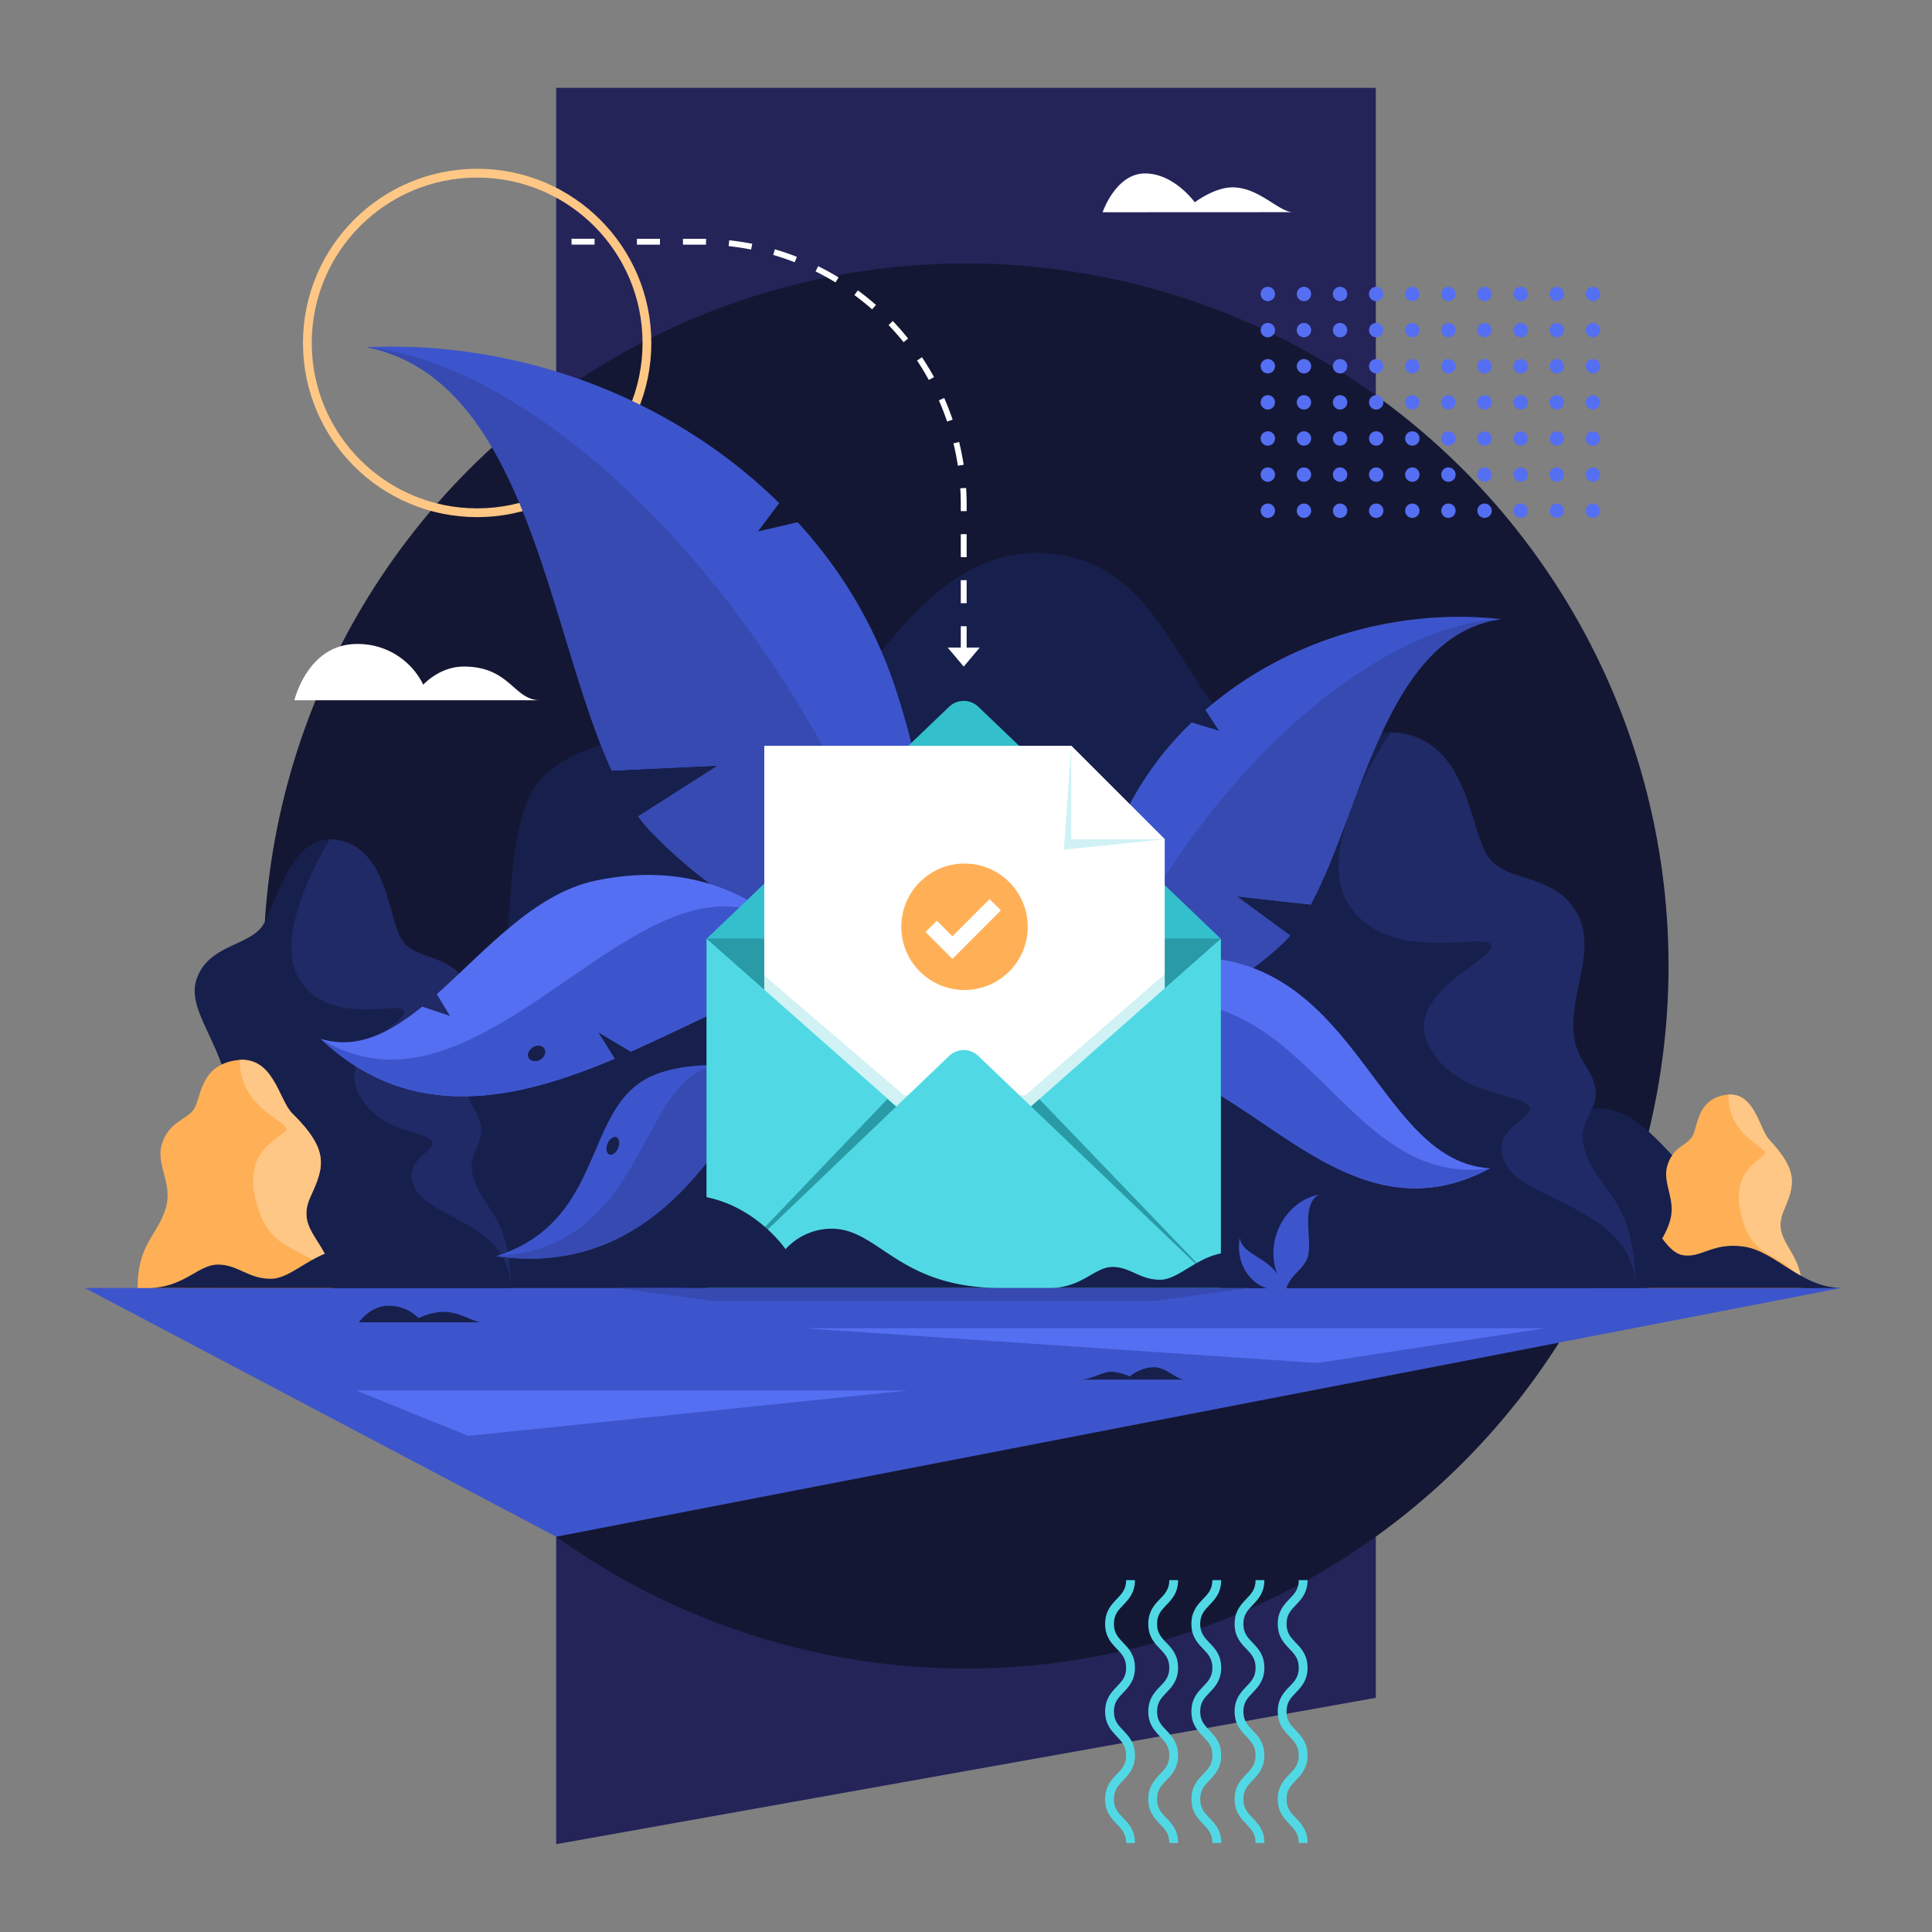 <svg xmlns="http://www.w3.org/2000/svg" width="660" height="660"><rect width="100%" height="100%" fill="#808080" stroke="none"/><defs><style>.cls-3{fill:#17204c}.cls-4{fill:#3d55cc}.cls-5{fill:#ffb057}.cls-6{fill:#ffc785}.cls-7{fill:#556ff2}.cls-8{fill:#fff}.cls-9{fill:#1f2a66}.cls-10{fill:#50d9e5}.cls-11{fill:#364ab2}.cls-14{fill:#299ba6}.cls-15{fill:#8adee5;opacity:.4}</style></defs><g id="Contact"><path fill="#242459" d="M470 580l-280 50V30h280v550z"/><circle cx="330" cy="330" r="240" fill="#141733"/><path class="cls-3" d="M70.26 440c40.79 0 42-64.54 79-64.54s13.71-90.6 37.18-111 60.05-9.73 81.15-9.73 42.92-70.66 91.45-65.59 41.43 67.56 97.78 81.55 55.21 96.34 64 106.6 19.91-4.7 36 4.42S603.22 440 629 440z"/><path class="cls-4" d="M29 440h600l-439 84.96L29 440z"/><path class="cls-5" d="M589.06 374.1c-9.49 1.75-9 10.91-10.95 14.12s-6.43 3.43-8.46 9.76 3.21 11.72.74 19.45S563 427.5 563 440h52.5c0-13.27-10.6-15.94-6.19-26.35 3.68-8.7 5.27-13.41-4.9-24.27-3.65-3.9-4.99-17.2-15.35-15.28z"/><path class="cls-6" d="M609.31 413.65c3.68-8.7 5.27-13.41-4.9-24.27-3.49-3.72-4.87-16-14-15.44 0 13.28 11.49 17.25 12.49 19.7s-14.37 5.07-6.79 25.52c4.64 12.54 15.66 8.32 19.4 20.84-.01-13.27-10.61-15.94-6.2-26.35z"/><path class="cls-3" d="M500.75 390.88c9.81 0 16.81 21.27 29.39 21.27s19.86-5.52 26.86-1.67 11.19 16.95 17.65 18.26 10.3-4.49 21.14-2.87S615.52 440 629 440H389.45l14.31-59c12.93 0 18.77 11.25 25.92 16s11.46-3.72 20.08-1.36 15.56 14 24.59 12.36 16.24-17.12 26.4-17.12z"/><circle class="cls-7" cx="544.17" cy="100.43" r="2.46"/><circle class="cls-7" cx="544.17" cy="112.77" r="2.46"/><circle class="cls-7" cx="531.83" cy="100.43" r="2.46"/><circle class="cls-7" cx="531.83" cy="112.77" r="2.46"/><circle class="cls-7" cx="544.17" cy="125.11" r="2.46"/><circle class="cls-7" cx="531.83" cy="125.11" r="2.46"/><circle class="cls-7" cx="544.17" cy="137.45" r="2.46"/><circle class="cls-7" cx="531.83" cy="137.45" r="2.46"/><circle class="cls-7" cx="544.17" cy="149.79" r="2.46"/><circle class="cls-7" cx="531.83" cy="149.79" r="2.46"/><circle class="cls-7" cx="544.17" cy="162.13" r="2.46"/><circle class="cls-7" cx="531.83" cy="162.13" r="2.46"/><circle class="cls-7" cx="544.17" cy="174.47" r="2.46"/><circle class="cls-7" cx="531.83" cy="174.47" r="2.46"/><circle class="cls-7" cx="519.49" cy="100.43" r="2.46"/><circle class="cls-7" cx="519.49" cy="112.77" r="2.46"/><circle class="cls-7" cx="507.15" cy="100.43" r="2.46"/><circle class="cls-7" cx="507.15" cy="112.77" r="2.46"/><circle class="cls-7" cx="519.49" cy="125.11" r="2.46"/><circle class="cls-7" cx="507.15" cy="125.11" r="2.46"/><circle class="cls-7" cx="519.49" cy="137.45" r="2.46"/><circle class="cls-7" cx="507.15" cy="137.45" r="2.46"/><circle class="cls-7" cx="519.49" cy="149.79" r="2.46"/><circle class="cls-7" cx="507.15" cy="149.79" r="2.46"/><circle class="cls-7" cx="519.49" cy="162.13" r="2.46"/><circle class="cls-7" cx="507.15" cy="162.13" r="2.46"/><circle class="cls-7" cx="519.49" cy="174.47" r="2.46"/><circle class="cls-7" cx="507.15" cy="174.47" r="2.46"/><circle class="cls-7" cx="494.81" cy="100.43" r="2.46"/><circle class="cls-7" cx="494.81" cy="112.77" r="2.46"/><circle class="cls-7" cx="482.47" cy="100.43" r="2.46"/><circle class="cls-7" cx="482.47" cy="112.77" r="2.46"/><circle class="cls-7" cx="494.81" cy="125.11" r="2.46"/><circle class="cls-7" cx="482.47" cy="125.11" r="2.46"/><circle class="cls-7" cx="494.81" cy="137.45" r="2.46"/><circle class="cls-7" cx="482.47" cy="137.45" r="2.46"/><circle class="cls-7" cx="494.81" cy="149.79" r="2.46"/><circle class="cls-7" cx="482.47" cy="149.79" r="2.46"/><circle class="cls-7" cx="494.81" cy="162.13" r="2.46"/><circle class="cls-7" cx="482.47" cy="162.13" r="2.46"/><circle class="cls-7" cx="494.81" cy="174.47" r="2.46"/><circle class="cls-7" cx="470.13" cy="100.43" r="2.46"/><circle class="cls-7" cx="470.13" cy="112.77" r="2.46"/><circle class="cls-7" cx="470.13" cy="125.11" r="2.46"/><circle class="cls-7" cx="470.13" cy="137.45" r="2.46"/><circle class="cls-7" cx="470.13" cy="149.79" r="2.46"/><circle class="cls-7" cx="470.13" cy="162.13" r="2.46"/><circle class="cls-7" cx="482.47" cy="174.47" r="2.46"/><circle class="cls-7" cx="470.13" cy="174.47" r="2.46"/><circle class="cls-7" cx="457.79" cy="100.43" r="2.46"/><circle class="cls-7" cx="457.79" cy="112.77" r="2.46"/><circle class="cls-7" cx="445.45" cy="100.43" r="2.46"/><circle class="cls-7" cx="445.45" cy="112.77" r="2.46"/><circle class="cls-7" cx="457.79" cy="125.11" r="2.46"/><circle class="cls-7" cx="445.45" cy="125.11" r="2.46"/><circle class="cls-7" cx="457.79" cy="137.45" r="2.46"/><circle class="cls-7" cx="445.45" cy="137.45" r="2.46"/><circle class="cls-7" cx="457.79" cy="149.79" r="2.46"/><circle class="cls-7" cx="445.45" cy="149.79" r="2.46"/><circle class="cls-7" cx="457.79" cy="162.13" r="2.46"/><circle class="cls-7" cx="445.45" cy="162.13" r="2.46"/><circle class="cls-7" cx="457.79" cy="174.47" r="2.46"/><circle class="cls-7" cx="445.45" cy="174.47" r="2.46"/><circle class="cls-7" cx="433.11" cy="100.43" r="2.46"/><circle class="cls-7" cx="433.11" cy="112.77" r="2.46"/><circle class="cls-7" cx="433.11" cy="125.11" r="2.46"/><circle class="cls-7" cx="433.11" cy="137.45" r="2.46"/><circle class="cls-7" cx="433.11" cy="149.79" r="2.46"/><circle class="cls-7" cx="433.11" cy="162.13" r="2.46"/><circle class="cls-7" cx="433.11" cy="174.47" r="2.46"/><path class="cls-8" d="M376.67 72.51s4.49-13.26 14.47-13.26 17 9.86 17 9.86S414.88 64 421 64c9.2 0 15.83 8.48 20.74 8.48zM100.57 239.22S105.11 220 121.89 220a24.8 24.8 0 0122.7 13.91s5.5-6.2 13.84-6.2c15.91 0 17 11.51 26.14 11.51z"/><path class="cls-3" d="M115.58 287c16.81 3.19 17 26.61 21.67 34.06s17.55 4.26 22.88 16.55-6.45 27.73 1.4 40.51-3.27 13.52.37 24.69 12.52 12.56 12.52 37.22H64c0-33.17 11.39-34.88 14.19-56.8S63.33 347 67 335s17.09-11.66 22.27-18.2 9.5-33.02 26.31-29.8z"/><path class="cls-9" d="M161.53 378.09c-7.85-12.78 3.92-28.21-1.4-40.51s-18.21-9.1-22.88-16.55-4.86-30.87-21.67-34.06a14.71 14.71 0 00-2.89-.26c-.09.13-20.83 32.78-10 48.53s34.17 6.34 35.4 10.19-22.26 13.15-15.95 27.36 23.63 13.57 25.48 17.07-10.76 5.9-5.85 16.09 32.64 12.17 32.64 34.05c0-24.66-8.88-26-12.52-37.22s7.48-11.92-.36-24.69z"/><path class="cls-5" d="M80.22 362.27c-12.1 2.07-11.43 12.87-14 16.66s-8.19 4-10.79 11.51 4.09 13.82 1 22.94S47 425.26 47 440h66.92c0-15.65-13.51-18.8-7.89-31.08 4.69-10.26 6.72-15.82-6.24-28.63-4.66-4.59-6.37-20.29-19.57-18.02z"/><path class="cls-6" d="M106 408.92c4.69-10.26 6.72-15.82-6.24-28.63-4.45-4.39-6.21-18.87-17.86-18.21 0 15.67 14.65 20.35 15.92 23.25s-18.32 6-8.66 30.09c5.93 14.79 20 9.82 24.73 24.58.03-15.65-13.48-18.8-7.89-31.08z"/><path class="cls-3" d="M149.23 440c-9.29 0-16.41-13.64-29-13.64s-19.93 10.49-27.73 10.49S81.33 432 74.45 432s-11.58 8-24 8z"/><path class="cls-10" d="M446.68 629.59h-3c0-3.14-1.47-4.67-3.18-6.45-1.88-2-4-4.18-4-8.52s2.13-6.57 4-8.53c1.71-1.77 3.18-3.3 3.18-6.44s-1.47-4.67-3.18-6.45c-1.88-2-4-4.17-4-8.52s2.13-6.56 4-8.52c1.71-1.77 3.18-3.31 3.18-6.44s-1.47-4.67-3.18-6.45c-1.88-1.95-4-4.17-4-8.52s2.13-6.56 4-8.52c1.71-1.77 3.18-3.3 3.18-6.44h3c0 4.34-2.13 6.56-4 8.52-1.71 1.77-3.18 3.31-3.18 6.44s1.47 4.67 3.18 6.45c1.88 1.95 4 4.17 4 8.52s-2.13 6.56-4 8.52c-1.71 1.77-3.18 3.3-3.18 6.44s1.47 4.67 3.18 6.45c1.88 2 4 4.17 4 8.52s-2.13 6.56-4 8.52c-1.71 1.78-3.18 3.31-3.18 6.45s1.47 4.67 3.18 6.44c1.87 1.94 4 4.18 4 8.53zM431.93 629.59h-3c0-3.14-1.47-4.67-3.17-6.45-1.88-2-4-4.18-4-8.52s2.13-6.57 4-8.53c1.7-1.77 3.17-3.3 3.17-6.44s-1.47-4.67-3.17-6.45c-1.88-2-4-4.17-4-8.52s2.13-6.56 4-8.52c1.7-1.77 3.17-3.31 3.17-6.44s-1.47-4.67-3.17-6.45c-1.88-1.95-4-4.17-4-8.52s2.13-6.56 4-8.52c1.7-1.77 3.17-3.3 3.17-6.44h3c0 4.34-2.13 6.56-4 8.52-1.7 1.77-3.17 3.31-3.17 6.44s1.47 4.67 3.17 6.45c1.88 1.95 4 4.17 4 8.52s-2.13 6.56-4 8.52c-1.7 1.77-3.17 3.3-3.17 6.44s1.47 4.67 3.17 6.45c1.88 2 4 4.17 4 8.52s-2.13 6.56-4 8.52c-1.7 1.78-3.17 3.31-3.17 6.45s1.47 4.67 3.17 6.44c1.87 1.94 4 4.18 4 8.53zM417.19 629.59h-3c0-3.14-1.47-4.67-3.17-6.45-1.88-2-4-4.18-4-8.52s2.13-6.57 4-8.53c1.7-1.77 3.17-3.3 3.17-6.44s-1.47-4.65-3.19-6.45c-1.88-2-4-4.17-4-8.52s2.13-6.56 4-8.52c1.7-1.77 3.17-3.31 3.17-6.44s-1.47-4.67-3.17-6.45c-1.88-1.95-4-4.17-4-8.52s2.13-6.56 4-8.52c1.7-1.77 3.17-3.3 3.17-6.44h3c0 4.34-2.13 6.56-4 8.52-1.7 1.77-3.17 3.31-3.17 6.44s1.47 4.67 3.17 6.45c1.88 1.95 4 4.17 4 8.52s-2.13 6.56-4 8.52c-1.7 1.77-3.17 3.3-3.17 6.44s1.47 4.67 3.17 6.45c1.88 2 4 4.17 4 8.52s-2.13 6.56-4 8.52c-1.7 1.78-3.17 3.31-3.17 6.45s1.47 4.67 3.17 6.44c1.89 1.94 4.02 4.18 4.02 8.53zM402.45 629.59h-3c0-3.14-1.47-4.67-3.18-6.45-1.88-2-4-4.18-4-8.52s2.13-6.57 4-8.53c1.71-1.77 3.18-3.3 3.18-6.44s-1.45-4.65-3.18-6.45c-1.88-2-4-4.17-4-8.52s2.13-6.56 4-8.52c1.71-1.77 3.18-3.31 3.18-6.44s-1.47-4.67-3.18-6.45c-1.88-1.95-4-4.17-4-8.52s2.13-6.56 4-8.52c1.71-1.77 3.18-3.3 3.18-6.44h3c0 4.34-2.13 6.56-4 8.52-1.71 1.77-3.18 3.31-3.18 6.44s1.47 4.67 3.18 6.45c1.88 1.95 4 4.17 4 8.52s-2.13 6.56-4 8.52c-1.71 1.77-3.18 3.3-3.18 6.44s1.47 4.67 3.18 6.45c1.88 2 4 4.17 4 8.52s-2.13 6.56-4 8.52c-1.71 1.78-3.18 3.31-3.18 6.45s1.47 4.67 3.18 6.44c1.87 1.94 4 4.18 4 8.53zM387.71 629.59h-3c0-3.14-1.48-4.67-3.18-6.45-1.88-2-4-4.18-4-8.52s2.13-6.57 4-8.53c1.7-1.77 3.18-3.3 3.18-6.44s-1.48-4.67-3.18-6.45c-1.88-2-4-4.17-4-8.52s2.13-6.56 4-8.52c1.7-1.77 3.18-3.31 3.18-6.44s-1.48-4.67-3.18-6.45c-1.88-1.95-4-4.17-4-8.52s2.13-6.56 4-8.52c1.7-1.77 3.18-3.3 3.18-6.44h3c0 4.34-2.13 6.56-4 8.52-1.71 1.77-3.18 3.31-3.18 6.44s1.47 4.67 3.18 6.45c1.88 1.95 4 4.17 4 8.52s-2.13 6.56-4 8.52c-1.71 1.77-3.18 3.3-3.18 6.44s1.47 4.67 3.18 6.45c1.88 2 4 4.17 4 8.52s-2.13 6.56-4 8.52c-1.71 1.78-3.18 3.31-3.18 6.45s1.47 4.67 3.18 6.44c1.87 1.94 4 4.18 4 8.53z"/><path class="cls-3" d="M479 250.51c22.76 4 23 32.95 29.34 42.17s23.77 5.28 31 20.5-8.72 34.34 1.9 50.15-4.43 16.74.5 30.58 16.95 15.56 16.95 46.09H409.2c0-41.08 15.42-43.19 19.22-70.34s-20.17-44.81-15.24-59.66 23.14-14.44 30.16-22.54 12.9-40.91 35.66-36.95z"/><path class="cls-9" d="M541.22 363.33c-10.62-15.81 5.31-34.93-1.9-50.15s-24.66-11.27-31-20.5-6.58-38.22-29.34-42.17a21.61 21.61 0 00-3.92-.33c-.11.17-28.2 40.6-13.52 60.1s46.27 7.85 47.93 12.61-30.13 16.29-21.59 33.89 32 16.8 34.5 21.14-14.57 7.3-7.93 19.92 44.2 15.07 44.2 42.16c0-30.53-12-32.25-16.95-46.09s10.14-14.76-.48-30.58z"/><path class="cls-4" d="M219.94 369c-20.41 12.22-14.27 48.61-50.43 60.12 42.78 6.1 65.67-22.46 79.33-42l-8.08-1.66 10.61-2c5.37-7.81 9.16-13.43 12.23-13.43a3.85 3.85 0 014 2.89c-2.03-9.92-33.6-12.33-47.66-3.92zm-8.77 23.17c-.66 1.63-2 2.63-3 2.22s-1.29-2.07-.63-3.7 2-2.63 3-2.22 1.29 2.09.63 3.73z"/><path class="cls-11" d="M248.84 387.15l-8.08-1.66 10.61-2c5.37-7.81 9.16-13.43 12.23-13.43a3.85 3.85 0 014 2.89c-.92-4.64-8.24-7.64-17.21-8.67l-.44-.05-.9-.08c-31.57-2.94-24.57 62-79.5 65 42.74 6.1 65.63-22.46 79.29-42z"/><path class="cls-3" d="M404.89 471.3c-3.21 0-6.3-4.24-10.85-4.24a13.7 13.7 0 00-8.13 3.16 17.22 17.22 0 00-6.29-1.61c-3 0-6.86 2.69-10.65 2.69z"/><path class="cls-7" d="M121.67 475h188.56l-150.25 15.52L121.67 475z"/><path class="cls-3" d="M122.63 451.72s3.73-5.65 10.19-5.65a14.35 14.35 0 0110.18 4.21 22.28 22.28 0 018.31-2.15c5.95 0 10.24 3.59 13.42 3.59z"/><path class="cls-7" d="M274.61 453.75h253.14L450 465.61l-175.39-11.86z"/><path class="cls-4" d="M360.84 379.28c23-31.9 49.42-31.15 76.89-56.56a35.55 35.55 0 003-3.13l-18.24-13.38 25.26 2.8c17.41-32.16 25.9-92.34 65.12-97.49-37-4.1-74.41 7.84-101.09 31l4.64 7.1-9.34-2.81a109.47 109.47 0 00-26 38.42c-16.61 41.77-6.64 52.14-20.24 94.05z"/><path class="cls-11" d="M512.84 211.52c-44.72 1.48-118.84 61.74-152 167.76 23-31.9 49.42-31.15 76.89-56.56a35.55 35.55 0 003-3.13l-18.24-13.38 25.26 2.8c17.38-32.16 25.87-92.34 65.09-97.49z"/><path class="cls-7" d="M376.43 332.46l-1.11 16.3-1.15 17c44.43-16 79.06 63.36 134.83 33.35-44.59-2.59-46-95.27-132.57-66.65z"/><path class="cls-4" d="M375.63 348.25l-.31.51-1.15 17c44.43-16 79.06 63.36 134.83 33.35-53.75 7.89-64.62-79.28-133.37-50.86z"/><path class="cls-8" d="M330.22 221.78h-2v-7.86h2zm0-15.72h-2v-7.86h2zm0-15.73h-2v-7.86h2zm0-15.72h-2v-2.06c0-1.91-.06-3.84-.18-5.74l2-.12c.13 1.93.19 3.9.19 5.86zm-3-15.52c-.39-2.55-.89-5.12-1.5-7.62l1.94-.48c.62 2.56 1.14 5.19 1.54 7.8zM323.54 144c-.83-2.44-1.77-4.88-2.81-7.24l1.83-.8c1.06 2.41 2 4.9 2.88 7.4zm-6.25-14.2a94.992 94.992 0 00-4-6.64l1.67-1.12c1.47 2.2 2.85 4.49 4.12 6.79zm-8.62-12.91c-1.62-2-3.34-4-5.13-5.84l1.45-1.39c1.82 1.91 3.58 3.92 5.24 6zm-10.74-11.22c-1.93-1.7-4-3.34-6.05-4.87l1.18-1.61c2.13 1.56 4.21 3.24 6.19 5zm-12.51-9.2c-2.21-1.34-4.5-2.6-6.81-3.75l.88-1.79a99.28 99.28 0 017 3.83zm-13.93-6.88c-2.4-.94-4.87-1.78-7.35-2.5l.56-1.92c2.53.74 5.06 1.6 7.52 2.56zm-14.9-4.34c-2.52-.5-5.11-.89-7.68-1.17l.21-2c2.63.29 5.28.69 7.86 1.2zm-15.44-1.67h-7.84v-2h7.92zm-15.7 0h-7.86v-2h7.86z"/><circle cx="163" cy="117.16" r="58" fill="none" stroke="#ffc785" stroke-miterlimit="10" stroke-width="3"/><path class="cls-4" d="M306 235.4a156 156 0 00-33.52-57l-13.55 3.15 7.25-9.69c-35.85-35.32-87.94-55.71-141-53.24 55.34 10.89 62 97.29 83.8 144.63l36.2-1.69L218 278.91a50.38 50.38 0 003.94 4.73c36.78 38.65 74.39 40 104.27 87.46-15.56-60.87-.43-74.68-20.21-135.7z"/><path class="cls-11" d="M209 263.22l36.2-1.69-27.2 17.38a50.38 50.38 0 003.94 4.73c36.78 38.65 74.39 40 104.27 87.46-37.54-153.86-137.55-246.28-201-252.51 55.28 10.89 61.9 97.29 83.79 144.63z"/><path class="cls-7" d="M203.36 300.86c-21 4.46-37.7 24.15-54.14 38.75l4.52 7.47-9.52-3.2c-11.09 9-22.23 14.78-34.64 11 31.16 29.51 67.87 20.56 100.36 6.78l-5.71-9.16 11.28 6.74c33.66-15 62-33.16 73.65-15.34 0 0-24.16-56.14-85.8-43.04zm-18.74 61.22c-1.53.88-3.35.62-4.05-.6s0-2.91 1.51-3.8 3.35-.62 4 .6.07 2.91-1.46 3.8z"/><path class="cls-4" d="M209.94 361.66l-5.71-9.16 11.28 6.74c33.66-15 62-33.16 73.65-15.34a84 84 0 00-15.47-22.24c-48.76-48.88-105.32 69.68-164.11 33.22 31.16 29.51 67.87 20.56 100.36 6.78zm-27.86-4c1.54-.88 3.35-.62 4 .6s0 2.91-1.51 3.8-3.35.62-4.05-.6.03-2.89 1.56-3.78z"/><path d="M324.24 241.43l-82.85 79.27h175.66l-82.85-79.27a7.21 7.21 0 00-9.96 0z" fill="#33bfcc"/><path class="cls-14" d="M241.39 320.7h175.65V440H241.39z"/><path class="cls-8" d="M397.88 414.98H261.09V254.77h104.86l31.93 31.93v128.28z"/><path class="cls-15" d="M261.09 333.25l47.75 40.92h41.42l47.62-41.39v55.72H261.09v-55.25z"/><path class="cls-10" d="M241.39 320.7l87.83 77.58 87.83-77.58V440H241.39V320.7z"/><circle class="cls-5" cx="329.49" cy="316.6" r="21.6"/><path class="cls-8" d="M325.36 327.57l-9.18-9.18 3.86-3.87 5.32 5.32 12.7-12.7 3.86 3.86-16.56 16.57z"/><path class="cls-14" d="M355.05 375.46l62 64.54H241.39l61.75-64.54 26.08 22.82 25.83-22.82z"/><path class="cls-10" d="M324.24 360.72L241.39 440h175.66l-82.85-79.28a7.21 7.21 0 00-9.96 0z"/><path class="cls-15" d="M365.95 254.77l-2.49 35.48 34.42-3.55-31.93-31.93z"/><path class="cls-8" d="M397.88 286.7h-31.93v-31.93l31.93 31.93z"/><path class="cls-3" d="M342.08 440c-35.38 0-41.69-20.26-58-20.26a21.36 21.36 0 00-15.73 7s-12.53-18.56-34.85-18.56V440zM447.16 440c-8.33 0-14.72-12.24-26-12.24s-17.89 9.41-24.89 9.41-10.06-4.36-16.22-4.36-10.4 7.19-21.5 7.19z"/><path class="cls-4" d="M437.74 447.53c1.33-6 1-10.4-3.35-14.59-4.13-3.95-10-5.21-10.9-10-1.64 10.49 5.42 16.31 9.6 17.21 2.45.48 4.49 3.57 4.65 7.38z"/><path class="cls-4" d="M438.26 444.44c1.64-9.26 5.33-8.8 8.08-14s-2.61-18.25 4.1-22.3c-9.28 1.79-15.73 11.28-15.42 20.33.27 7.63 2.98 7.09 3.24 15.97z"/><path class="cls-8" d="M329.22 227.72l-5.47-6.5h10.94l-5.47 6.5zM195.25 81.56h7.86v2h-7.86z"/><path class="cls-11" d="M210.83 440l32.42 4.44h151l32.59-4.44H210.83z"/></g></svg>